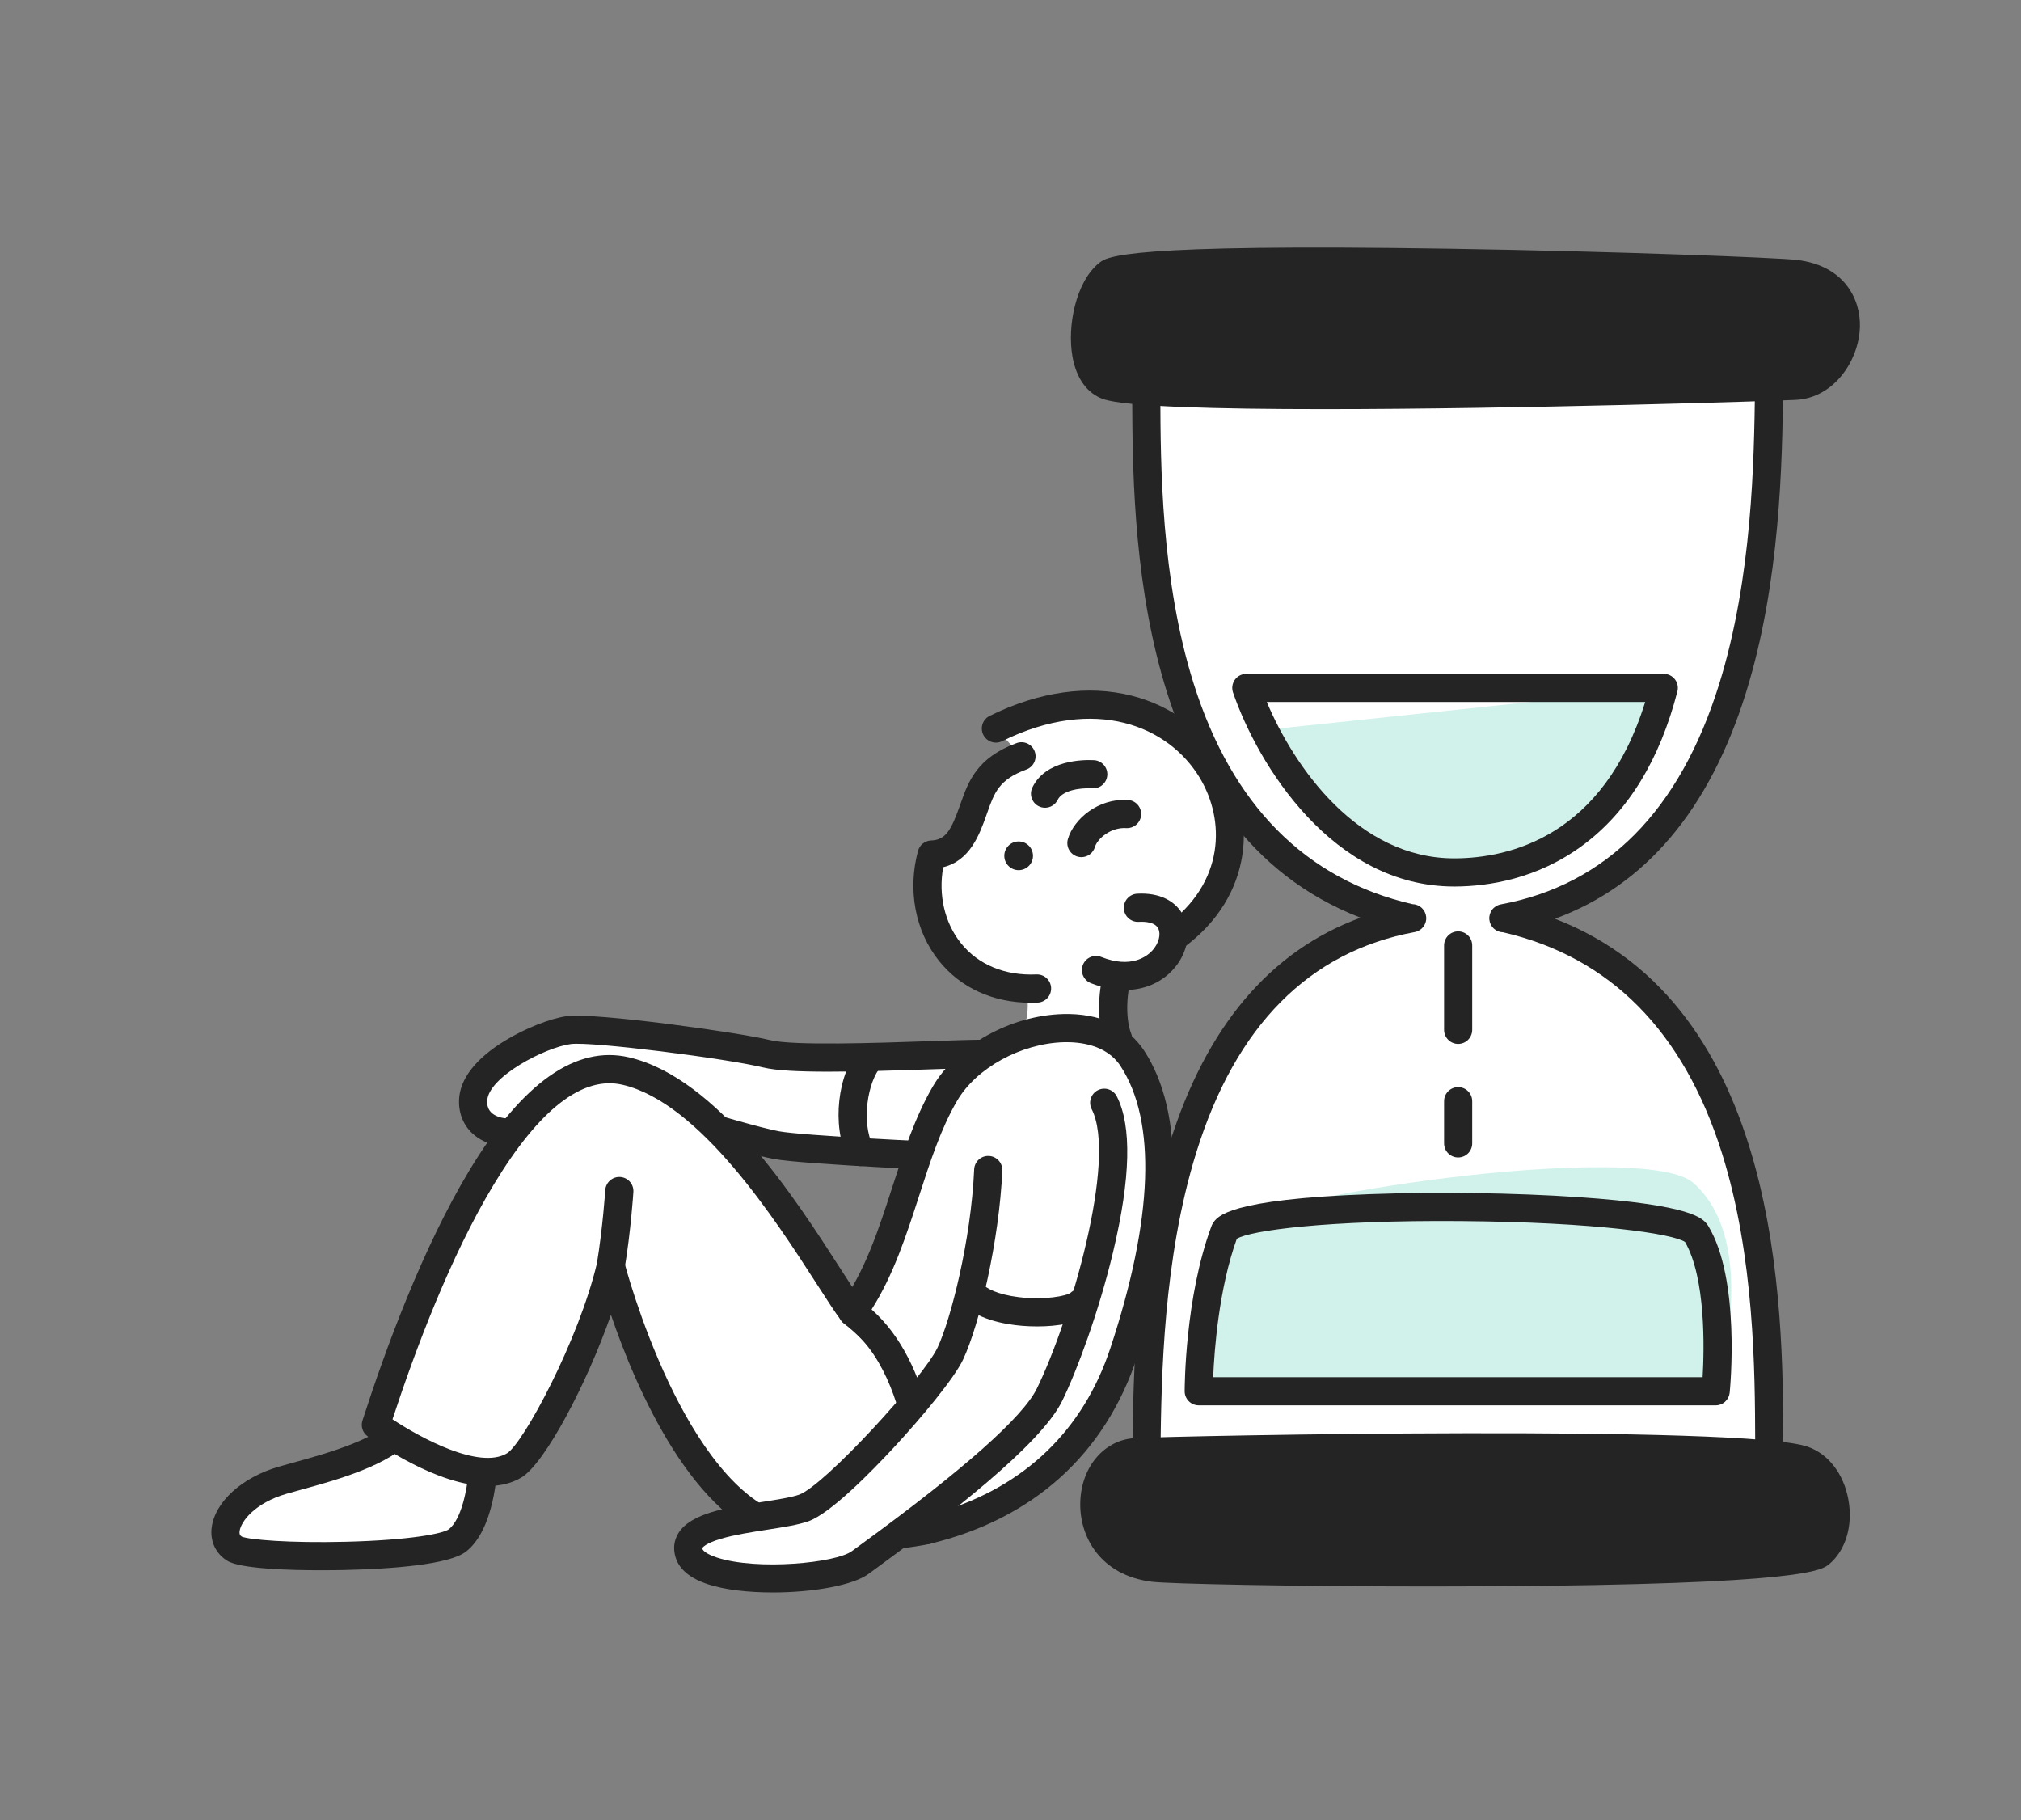 <svg width="251" height="226" viewBox="0 0 251 226" fill="none" xmlns="http://www.w3.org/2000/svg">
<rect x="0" y="0" width="251" height="226" fill="#808080" stroke="none"/>
<g clip-path="url(#clip0_3520_9890)">
<path d="M50.843 176.211C48.96 180.448 39.459 182.541 35.095 183.811C28.846 185.63 26.334 190.588 29.144 192.322C31.416 193.723 53.858 193.629 56.824 191.276C59.789 188.922 60.011 181.903 60.011 181.903L50.843 176.211V176.211Z" fill="white"/>
<path d="M39.871 194.987C36.005 194.987 29.863 194.821 28.225 193.811C26.783 192.921 26.061 191.365 26.294 189.648C26.724 186.473 30.065 183.452 34.606 182.131C35.212 181.956 35.821 181.786 36.43 181.621C40.448 180.517 47.927 178.464 49.244 175.5C49.346 175.272 49.495 175.067 49.682 174.902C49.869 174.736 50.09 174.612 50.329 174.538C50.568 174.465 50.82 174.443 51.068 174.475C51.316 174.507 51.554 174.592 51.767 174.724L60.934 180.415C61.194 180.577 61.408 180.805 61.553 181.076C61.698 181.347 61.769 181.651 61.76 181.958C61.734 182.759 61.411 189.868 57.911 192.646C55.804 194.318 48.511 194.825 42.763 194.956C42.244 194.967 41.189 194.987 39.871 194.987ZM30.028 190.81C30.951 191.193 35.898 191.625 42.933 191.451C51.058 191.25 55.042 190.414 55.738 189.902C57.337 188.633 57.995 184.934 58.194 182.835L51.356 178.589C48.403 181.963 41.878 183.755 37.357 184.996C36.706 185.175 36.107 185.339 35.584 185.491C31.644 186.638 29.922 188.937 29.762 190.118C29.705 190.541 29.85 190.694 30.028 190.81Z" fill="#242424"/>
<path d="M122.115 130.858C117.109 130.858 99.538 131.913 95.227 130.858C90.915 129.802 73.669 127.518 70.66 127.91C67.507 128.321 58.94 132.137 58.76 136.628C58.581 141.119 64.868 141.767 67.383 138.928C69.898 136.089 72.951 135.371 72.951 135.371C72.951 135.371 91.986 141.379 96.417 142.196C100.116 142.878 120.848 143.755 120.848 143.755" fill="white"/>
<path d="M120.849 145.505C120.824 145.505 120.799 145.504 120.774 145.503C119.922 145.467 99.876 144.614 96.1 143.918C91.977 143.158 76.099 138.195 72.945 137.204C72.139 137.49 70.279 138.298 68.693 140.089C66.797 142.229 63.265 142.998 60.476 141.876C58.21 140.965 56.915 138.977 57.011 136.559C57.114 133.984 59.075 131.456 62.681 129.247C65.199 127.706 68.387 126.442 70.434 126.175C73.873 125.728 91.646 128.18 95.643 129.159C98.538 129.867 108.83 129.515 115.64 129.282C118.362 129.189 120.713 129.109 122.115 129.109H122.116C122.58 129.109 123.025 129.293 123.353 129.621C123.681 129.949 123.866 130.394 123.866 130.859C123.866 131.323 123.681 131.768 123.353 132.096C123.025 132.424 122.58 132.609 122.116 132.609H122.115C120.773 132.609 118.45 132.688 115.76 132.78C106.139 133.109 97.922 133.32 94.811 132.559C90.271 131.447 73.505 129.304 70.887 129.646C67.716 130.06 60.627 133.74 60.509 136.699C60.495 137.044 60.453 138.095 61.783 138.63C63.192 139.196 65.157 138.802 66.073 137.769C68.924 134.551 72.404 133.703 72.551 133.668C72.858 133.596 73.178 133.608 73.479 133.703C73.668 133.763 92.46 139.688 96.735 140.477C99.671 141.018 115.19 141.765 120.923 142.007C121.38 142.026 121.812 142.224 122.125 142.558C122.439 142.891 122.609 143.335 122.6 143.792C122.59 144.25 122.402 144.686 122.075 145.006C121.747 145.327 121.308 145.506 120.85 145.506L120.849 145.505Z" fill="#242424"/>
<path d="M105.893 162.961C101.903 157.655 90.436 135.974 77.729 133C64.799 129.975 53.245 156.572 46.681 176.934C46.681 176.934 58.191 185.395 63.876 181.955C66.624 180.293 73.625 166.712 75.854 157.213C75.854 157.213 83.454 186.7 97.764 190.009C106.165 191.951 115.06 190.009 115.06 190.009C123.141 186.298 113.489 168.743 105.893 162.961Z" fill="white"/>
<path d="M106.005 192.627C103.326 192.627 100.33 192.399 97.37 191.715C86.102 189.11 78.945 172.271 75.877 163.268C72.845 171.951 67.641 181.724 64.782 183.453C63.528 184.213 62.091 184.523 60.581 184.523C54.271 184.524 46.673 179.101 45.644 178.345C45.348 178.127 45.128 177.822 45.015 177.473C44.903 177.124 44.902 176.748 45.015 176.398C47.878 167.516 52.51 154.91 58.319 145.294C64.862 134.462 71.526 129.754 78.127 131.298C89.142 133.876 98.677 148.687 104.374 157.536C105.485 159.261 106.453 160.766 107.155 161.725C113.587 166.752 120.608 178.471 119.803 185.752C119.497 188.513 118.11 190.535 115.791 191.601C115.676 191.653 115.556 191.693 115.434 191.72C115.184 191.775 111.188 192.628 106.005 192.628V192.627ZM75.854 155.464C76.242 155.464 76.619 155.593 76.926 155.831C77.233 156.068 77.452 156.401 77.549 156.777C77.567 156.849 79.464 164.12 83.047 171.669C86.243 178.403 91.46 186.756 98.158 188.305C105.427 189.985 113.193 188.595 114.497 188.339C115.223 187.968 116.117 187.238 116.324 185.366C116.968 179.54 110.397 168.59 104.833 164.354C104.705 164.257 104.592 164.142 104.495 164.014C103.709 162.968 102.703 161.407 101.431 159.43C96.376 151.578 86.966 136.961 77.33 134.706C72.374 133.546 66.985 137.717 61.316 147.103C55.942 156 51.575 167.631 48.748 176.241C52.207 178.539 59.55 182.528 62.971 180.459C64.98 179.243 71.901 166.406 74.151 156.815C74.24 156.434 74.455 156.094 74.76 155.849C75.065 155.604 75.444 155.469 75.835 155.465H75.855L75.854 155.464Z" fill="#242424"/>
<path d="M127.447 122.938C127.849 124.705 127.573 126.541 127.231 127.468C126.534 129.358 137.053 131.514 137.654 128.161C138.256 124.808 138.855 120.863 138.855 120.863C138.146 116.966 126.738 119.041 127.447 122.938H127.447Z" fill="white"/>
<path d="M138.855 130.732C138.502 130.732 138.157 130.625 137.865 130.426C137.574 130.226 137.35 129.942 137.222 129.613C136.278 127.17 136.261 123.362 137.181 120.352C137.317 119.908 137.623 119.536 138.033 119.318C138.443 119.1 138.922 119.054 139.366 119.19C139.81 119.325 140.182 119.632 140.4 120.042C140.618 120.452 140.664 120.931 140.528 121.375C139.839 123.63 139.821 126.629 140.487 128.351C140.59 128.616 140.626 128.902 140.593 129.184C140.56 129.467 140.459 129.737 140.299 129.972C140.138 130.206 139.922 130.398 139.671 130.53C139.419 130.663 139.139 130.732 138.855 130.732Z" fill="#242424"/>
<path d="M117.356 135.81C121.991 127.865 136.071 124.493 140.607 131.387C145.753 139.209 144.67 152.536 139.563 167.964C135.521 180.174 126.468 187.259 115.06 190.009C115.06 190.009 116.158 170.286 105.893 162.961C111.606 155.06 112.646 143.883 117.356 135.81H117.356Z" fill="white"/>
<path d="M115.06 191.759C114.822 191.759 114.586 191.71 114.368 191.616C114.149 191.522 113.952 191.384 113.788 191.211C113.625 191.038 113.498 190.834 113.417 190.61C113.335 190.387 113.299 190.149 113.313 189.911C113.323 189.725 114.229 171.059 104.876 164.385C104.689 164.251 104.529 164.081 104.407 163.886C104.285 163.69 104.203 163.472 104.166 163.244C104.129 163.016 104.137 162.784 104.19 162.559C104.243 162.334 104.34 162.123 104.475 161.936C107.46 157.807 109.163 152.542 110.81 147.449C112.198 143.157 113.634 138.718 115.844 134.928C118.837 129.799 125.492 126.094 132.03 125.918C136.51 125.8 140.077 127.398 142.069 130.425C147.189 138.208 146.897 151.378 141.224 168.514C137.226 180.592 128.32 188.613 115.47 191.71C115.336 191.743 115.198 191.759 115.06 191.759ZM108.249 162.603C115.837 169.312 116.793 182.329 116.847 187.713C127.279 184.564 134.534 177.585 137.901 167.414C143.226 151.331 143.655 139.206 139.144 132.349C137.389 129.681 133.993 129.369 132.124 129.417C126.819 129.56 121.244 132.62 118.868 136.692C116.848 140.155 115.532 144.221 114.14 148.526C112.581 153.348 110.973 158.318 108.249 162.603H108.249Z" fill="#242424"/>
<path d="M122.736 145.292C122.35 154.098 119.838 164.235 118.031 168.073C116.225 171.912 103.649 185.917 99.81 187.26C95.971 188.603 84.229 188.603 85.584 192.893C86.939 197.183 103.491 196.506 106.844 194.022C110.197 191.539 127.269 179.465 130.346 173.195C134.013 165.724 140.942 144.35 137.142 136.939" fill="white"/>
<path d="M95.979 197.743C92.996 197.743 90.081 197.427 87.976 196.744C85.75 196.022 84.384 194.903 83.915 193.419C83.574 192.339 83.693 191.285 84.26 190.372C85.801 187.887 90.343 187.179 94.736 186.494C96.555 186.21 98.272 185.942 99.231 185.607C102.368 184.509 114.683 171.075 116.447 167.326C118.057 163.907 120.599 154.065 120.987 145.214C121.029 144.248 121.844 143.496 122.812 143.542C123.276 143.562 123.712 143.766 124.026 144.108C124.339 144.45 124.504 144.903 124.484 145.367C124.105 154.009 121.661 164.469 119.614 168.817C118.524 171.133 114.485 175.998 110.965 179.791C108.185 182.787 103.114 187.956 100.387 188.91C99.127 189.351 97.342 189.629 95.275 189.952C93.285 190.262 91.227 190.583 89.577 191.066C87.519 191.669 87.235 192.211 87.224 192.234C87.225 192.235 87.225 192.277 87.252 192.365C87.309 192.544 87.759 192.994 89.056 193.415C94.069 195.041 103.818 194.084 105.802 192.614C106.097 192.395 106.499 192.103 106.987 191.746C119.707 182.464 127.037 175.962 128.774 172.423C132.905 164.007 138.77 143.949 135.584 137.736C135.372 137.323 135.333 136.843 135.476 136.401C135.618 135.959 135.93 135.592 136.343 135.38C136.756 135.169 137.236 135.129 137.678 135.272C138.12 135.414 138.487 135.726 138.699 136.139C140.578 139.802 140.425 146.299 138.246 155.448C136.459 162.949 133.713 170.305 131.917 173.965C129.229 179.441 117.579 188.349 109.05 194.573C108.57 194.924 108.176 195.211 107.885 195.427C105.897 196.9 100.848 197.743 95.978 197.743H95.979Z" fill="#242424"/>
<path d="M138.855 120.864C144.766 120.938 145.17 117.513 147.201 115.264C161.487 99.442 144.554 80.741 123.688 90.464L126.875 93.911C120.256 95.662 121.006 106.3 115.705 106.118C115.705 106.118 111.572 121.5 127.447 122.939C132.674 123.466 135.793 123.286 138.855 120.864L138.855 120.864Z" fill="white"/>
<path d="M145.822 118.116C145.453 118.116 145.093 117.999 144.793 117.782C144.494 117.565 144.271 117.259 144.157 116.908C144.042 116.557 144.042 116.178 144.156 115.827C144.27 115.475 144.492 115.169 144.79 114.951C152.137 109.6 152.193 101.859 148.99 96.56C145.138 90.189 136.059 86.318 124.462 92.034C124.045 92.239 123.565 92.271 123.125 92.121C122.686 91.972 122.323 91.654 122.118 91.238C121.913 90.822 121.881 90.341 122.031 89.901C122.18 89.462 122.498 89.1 122.914 88.894C129.044 85.873 135.152 85.009 140.579 86.395C145.425 87.632 149.476 90.599 151.985 94.749C155.885 101.201 155.942 111.159 146.851 117.78C146.552 117.999 146.192 118.116 145.822 118.116L145.822 118.116Z" fill="#242424"/>
<path d="M128.053 124.518C123.358 124.518 119.319 122.687 116.615 119.312C113.668 115.633 112.696 110.53 114.015 105.66C114.113 105.298 114.325 104.977 114.62 104.744C114.914 104.512 115.275 104.38 115.65 104.368C117.489 104.311 118.167 102.966 119.181 100.124L119.322 99.729C120.257 97.082 121.317 94.082 126.273 92.267C126.708 92.111 127.187 92.133 127.606 92.329C128.024 92.525 128.348 92.878 128.507 93.312C128.666 93.746 128.647 94.226 128.454 94.645C128.261 95.065 127.909 95.392 127.476 95.553C124.068 96.802 123.493 98.43 122.622 100.895L122.486 101.278C121.669 103.569 120.49 106.872 117.144 107.684C116.522 111.126 117.315 114.586 119.347 117.123C121.49 119.798 124.819 121.176 128.718 121.002C128.948 120.992 129.177 121.027 129.393 121.105C129.61 121.183 129.808 121.303 129.978 121.459C130.147 121.614 130.285 121.801 130.382 122.009C130.479 122.217 130.535 122.443 130.545 122.672C130.555 122.902 130.52 123.131 130.441 123.347C130.363 123.563 130.243 123.762 130.088 123.932C129.932 124.101 129.745 124.238 129.537 124.336C129.329 124.433 129.104 124.488 128.874 124.499C128.601 124.511 128.327 124.517 128.053 124.517L128.053 124.518Z" fill="#242424"/>
<path d="M129.789 100.301C129.492 100.3 129.201 100.225 128.941 100.081C128.682 99.938 128.463 99.73 128.306 99.479C128.149 99.228 128.058 98.941 128.042 98.645C128.026 98.349 128.086 98.053 128.215 97.787C129.873 94.368 134.5 94.326 135.878 94.395C136.339 94.422 136.77 94.63 137.078 94.974C137.386 95.317 137.546 95.769 137.523 96.23C137.5 96.69 137.296 97.123 136.955 97.434C136.615 97.746 136.165 97.91 135.704 97.891C133.93 97.802 131.901 98.208 131.365 99.314C131.221 99.61 130.998 99.859 130.719 100.034C130.44 100.208 130.118 100.301 129.789 100.3V100.301ZM134.307 106.438C134.035 106.438 133.767 106.375 133.524 106.253C133.281 106.132 133.07 105.956 132.906 105.738C132.743 105.521 132.633 105.269 132.584 105.001C132.536 104.734 132.55 104.459 132.626 104.198C133.358 101.683 136.417 99.11 140.086 99.335C140.549 99.363 140.982 99.575 141.289 99.922C141.597 100.27 141.753 100.726 141.725 101.189C141.665 102.153 140.833 102.885 139.871 102.828C137.952 102.71 136.288 104.14 135.987 105.176C135.881 105.54 135.66 105.859 135.357 106.087C135.054 106.314 134.686 106.437 134.307 106.438L134.307 106.438ZM139.693 122.939C138.35 122.939 136.928 122.658 135.487 122.087C135.271 122.003 135.075 121.878 134.908 121.718C134.742 121.558 134.608 121.367 134.516 121.155C134.424 120.944 134.374 120.716 134.37 120.485C134.366 120.254 134.408 120.025 134.493 119.81C134.578 119.595 134.705 119.4 134.866 119.234C135.027 119.069 135.219 118.937 135.432 118.846C135.644 118.755 135.872 118.707 136.103 118.705C136.334 118.703 136.563 118.746 136.777 118.833C140.443 120.286 142.397 118.792 143.067 118.082C143.983 117.111 144.165 115.965 143.871 115.336C143.475 114.484 142.168 114.428 141.426 114.47C140.461 114.528 139.634 113.788 139.578 112.823C139.565 112.594 139.597 112.364 139.673 112.147C139.749 111.93 139.866 111.73 140.019 111.558C140.172 111.387 140.358 111.247 140.565 111.147C140.772 111.047 140.996 110.989 141.226 110.976C143.997 110.817 146.118 111.868 147.044 113.858C147.997 115.903 147.422 118.566 145.613 120.483C144.085 122.104 142.007 122.939 139.692 122.939H139.693Z" fill="#242424"/>
<path d="M126.512 108.053C127.496 108.053 128.293 107.255 128.293 106.271C128.293 105.288 127.496 104.49 126.512 104.49C125.528 104.49 124.73 105.288 124.73 106.271C124.73 107.255 125.528 108.053 126.512 108.053Z" fill="#242424"/>
<path d="M75.856 158.965C75.602 158.965 75.351 158.91 75.12 158.803C74.889 158.697 74.685 158.541 74.52 158.348C74.356 158.154 74.235 157.927 74.167 157.682C74.099 157.437 74.085 157.181 74.127 156.93C74.87 152.419 75.168 147.835 75.171 147.789C75.2 147.326 75.413 146.894 75.761 146.587C75.934 146.435 76.135 146.319 76.352 146.245C76.57 146.17 76.799 146.14 77.029 146.154C77.258 146.169 77.483 146.229 77.689 146.33C77.895 146.431 78.079 146.572 78.231 146.745C78.383 146.917 78.5 147.118 78.574 147.335C78.648 147.553 78.679 147.783 78.664 148.012C78.652 148.206 78.353 152.81 77.581 157.499C77.513 157.908 77.303 158.28 76.987 158.548C76.671 158.817 76.27 158.964 75.856 158.965ZM128.813 164.712C128.159 164.712 127.52 164.684 126.927 164.635C124.796 164.458 120.954 163.813 119.172 161.487C119.032 161.304 118.93 161.096 118.871 160.874C118.811 160.652 118.796 160.421 118.826 160.193C118.887 159.733 119.129 159.316 119.497 159.033C119.866 158.751 120.331 158.627 120.791 158.688C121.251 158.749 121.669 158.99 121.951 159.358C122.422 159.973 123.864 160.746 126.497 161.073C129.736 161.473 132.469 160.925 132.966 160.531C133.673 159.871 134.775 159.914 135.435 160.62C136.094 161.326 136.051 162.438 135.345 163.098C134.058 164.3 131.322 164.712 128.813 164.712V164.712ZM106.845 144.805C106.519 144.805 106.2 144.714 105.923 144.543C105.646 144.371 105.422 144.125 105.277 143.833C103.275 139.806 104.006 133.26 106.811 130.1C106.963 129.928 107.148 129.788 107.355 129.688C107.562 129.587 107.786 129.528 108.016 129.515C108.245 129.501 108.475 129.533 108.692 129.608C108.909 129.683 109.109 129.8 109.281 129.953C109.453 130.105 109.593 130.29 109.694 130.497C109.794 130.704 109.853 130.928 109.867 131.158C109.88 131.387 109.849 131.617 109.774 131.834C109.698 132.051 109.581 132.251 109.429 132.423C107.757 134.306 106.944 139.322 108.411 142.276C108.544 142.542 108.606 142.839 108.592 143.136C108.579 143.434 108.489 143.723 108.332 143.976C108.175 144.229 107.957 144.438 107.696 144.583C107.436 144.729 107.143 144.805 106.845 144.805Z" fill="#242424"/>
</g>
<g clip-path="url(#clip1_3520_9890)">
<path d="M142.296 183.964H219.8C219.286 170.909 223.233 122.231 186.875 114.022H186.709C222.005 107.494 219.286 57.135 219.8 44.08H142.296C142.81 57.135 138.863 105.812 175.221 114.022H175.387C140.091 120.55 142.81 170.909 142.296 183.964Z" fill="white"/>
<path d="M219.8 185.711H142.295C142.06 185.711 141.827 185.663 141.611 185.571C141.395 185.479 141.199 185.344 141.036 185.174C140.873 185.005 140.746 184.804 140.662 184.584C140.579 184.364 140.541 184.129 140.55 183.894C140.595 182.76 140.615 181.318 140.638 179.648C140.762 170.728 140.97 155.799 145.244 142.056C149.772 127.498 157.741 118.074 168.977 113.956C140.806 103.092 140.673 65.666 140.614 49.105C140.607 47.142 140.601 45.447 140.55 44.148C140.541 43.913 140.579 43.679 140.663 43.459C140.746 43.239 140.873 43.038 141.036 42.868C141.199 42.699 141.395 42.564 141.611 42.472C141.827 42.38 142.06 42.332 142.295 42.332H219.8C220.035 42.332 220.268 42.38 220.484 42.472C220.701 42.564 220.896 42.699 221.059 42.868C221.222 43.038 221.349 43.239 221.433 43.459C221.516 43.679 221.555 43.913 221.546 44.148C221.501 45.282 221.481 46.724 221.457 48.394C221.333 57.313 221.125 72.243 216.851 85.986C212.323 100.545 204.354 109.969 193.118 114.086C221.29 124.951 221.422 162.377 221.481 178.938C221.488 180.901 221.494 182.596 221.545 183.895C221.555 184.13 221.516 184.364 221.433 184.584C221.349 184.804 221.222 185.005 221.059 185.174C220.896 185.344 220.701 185.479 220.484 185.571C220.268 185.663 220.035 185.711 219.8 185.711L219.8 185.711ZM144.092 182.216H218.01C217.996 181.237 217.992 180.142 217.988 178.95C217.957 170.389 217.906 156.061 213.86 143.197C209.099 128.06 199.955 118.833 186.677 115.768C186.247 115.761 185.835 115.594 185.52 115.301C185.205 115.008 185.009 114.609 184.97 114.181C184.93 113.747 185.054 113.313 185.317 112.966C185.58 112.619 185.963 112.382 186.392 112.303C199.499 109.879 208.624 100.675 213.515 84.948C217.639 71.688 217.843 57.076 217.964 48.345C217.977 47.437 217.989 46.595 218.004 45.827H144.086C144.1 46.806 144.104 47.901 144.108 49.092C144.139 57.653 144.19 71.982 148.236 84.846C152.996 99.983 162.141 109.21 175.419 112.274C175.849 112.282 176.261 112.448 176.576 112.741C176.891 113.034 177.087 113.433 177.126 113.862C177.166 114.296 177.042 114.729 176.779 115.076C176.516 115.424 176.133 115.66 175.704 115.74C162.597 118.164 153.472 127.367 148.581 143.094C144.457 156.354 144.253 170.967 144.131 179.697C144.119 180.606 144.107 181.448 144.092 182.216Z" fill="#242424"/>
<path d="M137.608 34.015C141.479 30.901 218.184 33.456 222.951 34.015C232.906 35.181 229.645 47.574 222.951 47.913C216.258 48.252 144.693 50.313 137.608 47.913C133.336 46.465 134.279 36.692 137.608 34.015Z" fill="#242424"/>
<path d="M164.358 50.811C150.95 50.811 139.808 50.502 137.047 49.567C135.047 48.889 133.678 47.01 133.194 44.275C132.526 40.506 133.605 34.991 136.513 32.652C137.482 31.873 139.497 30.252 179.971 30.889C200.886 31.219 220.765 31.998 223.155 32.278C229.122 32.977 231.108 37.218 230.995 40.636C230.858 44.788 227.777 49.417 223.04 49.657C220.148 49.803 188.565 50.811 164.358 50.811ZM138.64 35.428C137.085 36.763 136.113 40.724 136.633 43.665C136.779 44.488 137.173 45.919 138.168 46.257C144.586 48.431 213.659 46.633 222.863 46.167C225.531 46.032 227.416 43.138 227.503 40.521C227.555 38.953 227.006 36.249 222.748 35.75C220.551 35.492 200.853 34.727 180.752 34.398C144.61 33.805 139.372 35.107 138.64 35.428ZM226.064 192.885C222.193 196.158 148.04 195.27 143.272 194.682C133.318 193.456 134.355 180.677 141.048 180.321C147.742 179.965 216.868 178.778 223.953 181.301C228.225 182.822 229.392 190.071 226.064 192.885Z" fill="#242424"/>
<path d="M177.565 197.001C160.573 197.001 145.212 196.683 143.059 196.418C136.706 195.635 134.016 190.854 134.168 186.463C134.32 182.094 137.174 178.778 140.955 178.577C146.46 178.284 216.789 176.896 224.539 179.656C227.104 180.569 228.983 183.027 229.566 186.231C230.147 189.43 229.237 192.491 227.191 194.22C226.295 194.978 224.196 196.752 185.014 196.98C182.521 196.994 180.025 197.001 177.565 197.001ZM184.46 181.485C164.993 181.485 144.867 181.869 141.141 182.067C138.853 182.189 137.733 184.494 137.66 186.584C137.57 189.178 139.042 192.401 143.486 192.949C145.537 193.201 163.712 193.594 184.21 193.489C219.255 193.308 224.294 191.845 224.991 191.504C226.029 190.578 226.475 188.765 226.128 186.857C225.777 184.927 224.72 183.43 223.367 182.948C220.194 181.819 202.613 181.485 184.46 181.485V181.485Z" fill="#242424"/>
<path d="M157.03 90.649C161.367 97.551 166.07 108.406 180.711 108.336C190.416 108.289 202.068 103.158 206.635 85.422L157.03 90.649ZM148.878 172.76H213.082C213.082 172.76 218.936 154.472 210.291 146.877C204.159 141.49 154.788 148.574 152.101 152.859C148.878 161.473 148.878 172.76 148.878 172.76L148.878 172.76Z" fill="#D1F2EB"/>
<path d="M180.61 110.083C165.481 110.083 156.226 94.953 153.136 85.991C153.046 85.728 153.019 85.447 153.059 85.171C153.099 84.896 153.204 84.634 153.365 84.407C153.527 84.18 153.74 83.995 153.988 83.868C154.235 83.74 154.51 83.674 154.788 83.674H206.635C206.901 83.674 207.164 83.735 207.404 83.852C207.643 83.969 207.853 84.14 208.016 84.351C208.179 84.561 208.292 84.807 208.346 85.068C208.4 85.329 208.393 85.599 208.327 85.857C206.141 94.348 202.21 100.759 196.644 104.913C190.967 109.15 184.851 110.063 180.72 110.083H180.61V110.083ZM157.329 87.169C160.754 95.294 168.64 106.588 180.61 106.588H180.703C187.406 106.555 199.132 103.929 204.325 87.169L157.329 87.169ZM213.082 174.508H148.878C148.414 174.508 147.97 174.324 147.643 173.996C147.315 173.668 147.131 173.224 147.131 172.76C147.131 172.286 147.169 161.056 150.465 152.246C150.507 152.136 150.559 152.03 150.621 151.93C151.185 151.031 152.505 148.926 170.16 148.284C178.503 147.982 188.183 148.121 196.053 148.658C210.253 149.627 211.482 151.303 212.073 152.109C212.103 152.15 212.13 152.191 212.156 152.234C216.175 158.839 214.877 172.362 214.82 172.934C214.777 173.366 214.575 173.765 214.254 174.056C213.933 174.347 213.515 174.508 213.082 174.508ZM150.672 171.013H211.458C211.665 167.445 211.861 158.708 209.275 154.224C207.77 153.209 198.302 151.763 181.399 151.63C164.697 151.499 155.28 152.807 153.607 153.827C151.377 160.016 150.814 167.638 150.672 171.012V171.013ZM181.097 129.629C180.633 129.629 180.189 129.445 179.861 129.117C179.534 128.79 179.35 128.345 179.35 127.882V117.401C179.35 116.938 179.534 116.493 179.861 116.165C180.189 115.838 180.633 115.653 181.097 115.653C181.56 115.653 182.004 115.838 182.332 116.165C182.659 116.493 182.843 116.938 182.843 117.401V127.882C182.843 128.345 182.659 128.79 182.332 129.117C182.004 129.445 181.56 129.629 181.097 129.629ZM181.097 143.729C180.867 143.729 180.64 143.684 180.428 143.596C180.216 143.508 180.024 143.38 179.861 143.217C179.699 143.055 179.57 142.863 179.483 142.651C179.395 142.439 179.35 142.211 179.35 141.982V136.741C179.35 136.278 179.534 135.833 179.861 135.506C180.189 135.178 180.633 134.994 181.097 134.994C181.56 134.994 182.004 135.178 182.332 135.506C182.659 135.833 182.843 136.278 182.843 136.741V141.982C182.843 142.211 182.798 142.439 182.711 142.651C182.623 142.863 182.494 143.055 182.332 143.217C182.17 143.38 181.977 143.508 181.765 143.596C181.553 143.684 181.326 143.729 181.097 143.729Z" fill="#242424"/>
</g>
<defs>
<clipPath id="clip0_3520_9890">
<rect width="128.25" height="112" fill="white" transform="translate(26.25 85.75)"/>
</clipPath>
<clipPath id="clip1_3520_9890">
<rect width="98" height="166.25" fill="white" transform="translate(133 30.75)"/>
</clipPath>
</defs>
</svg>
